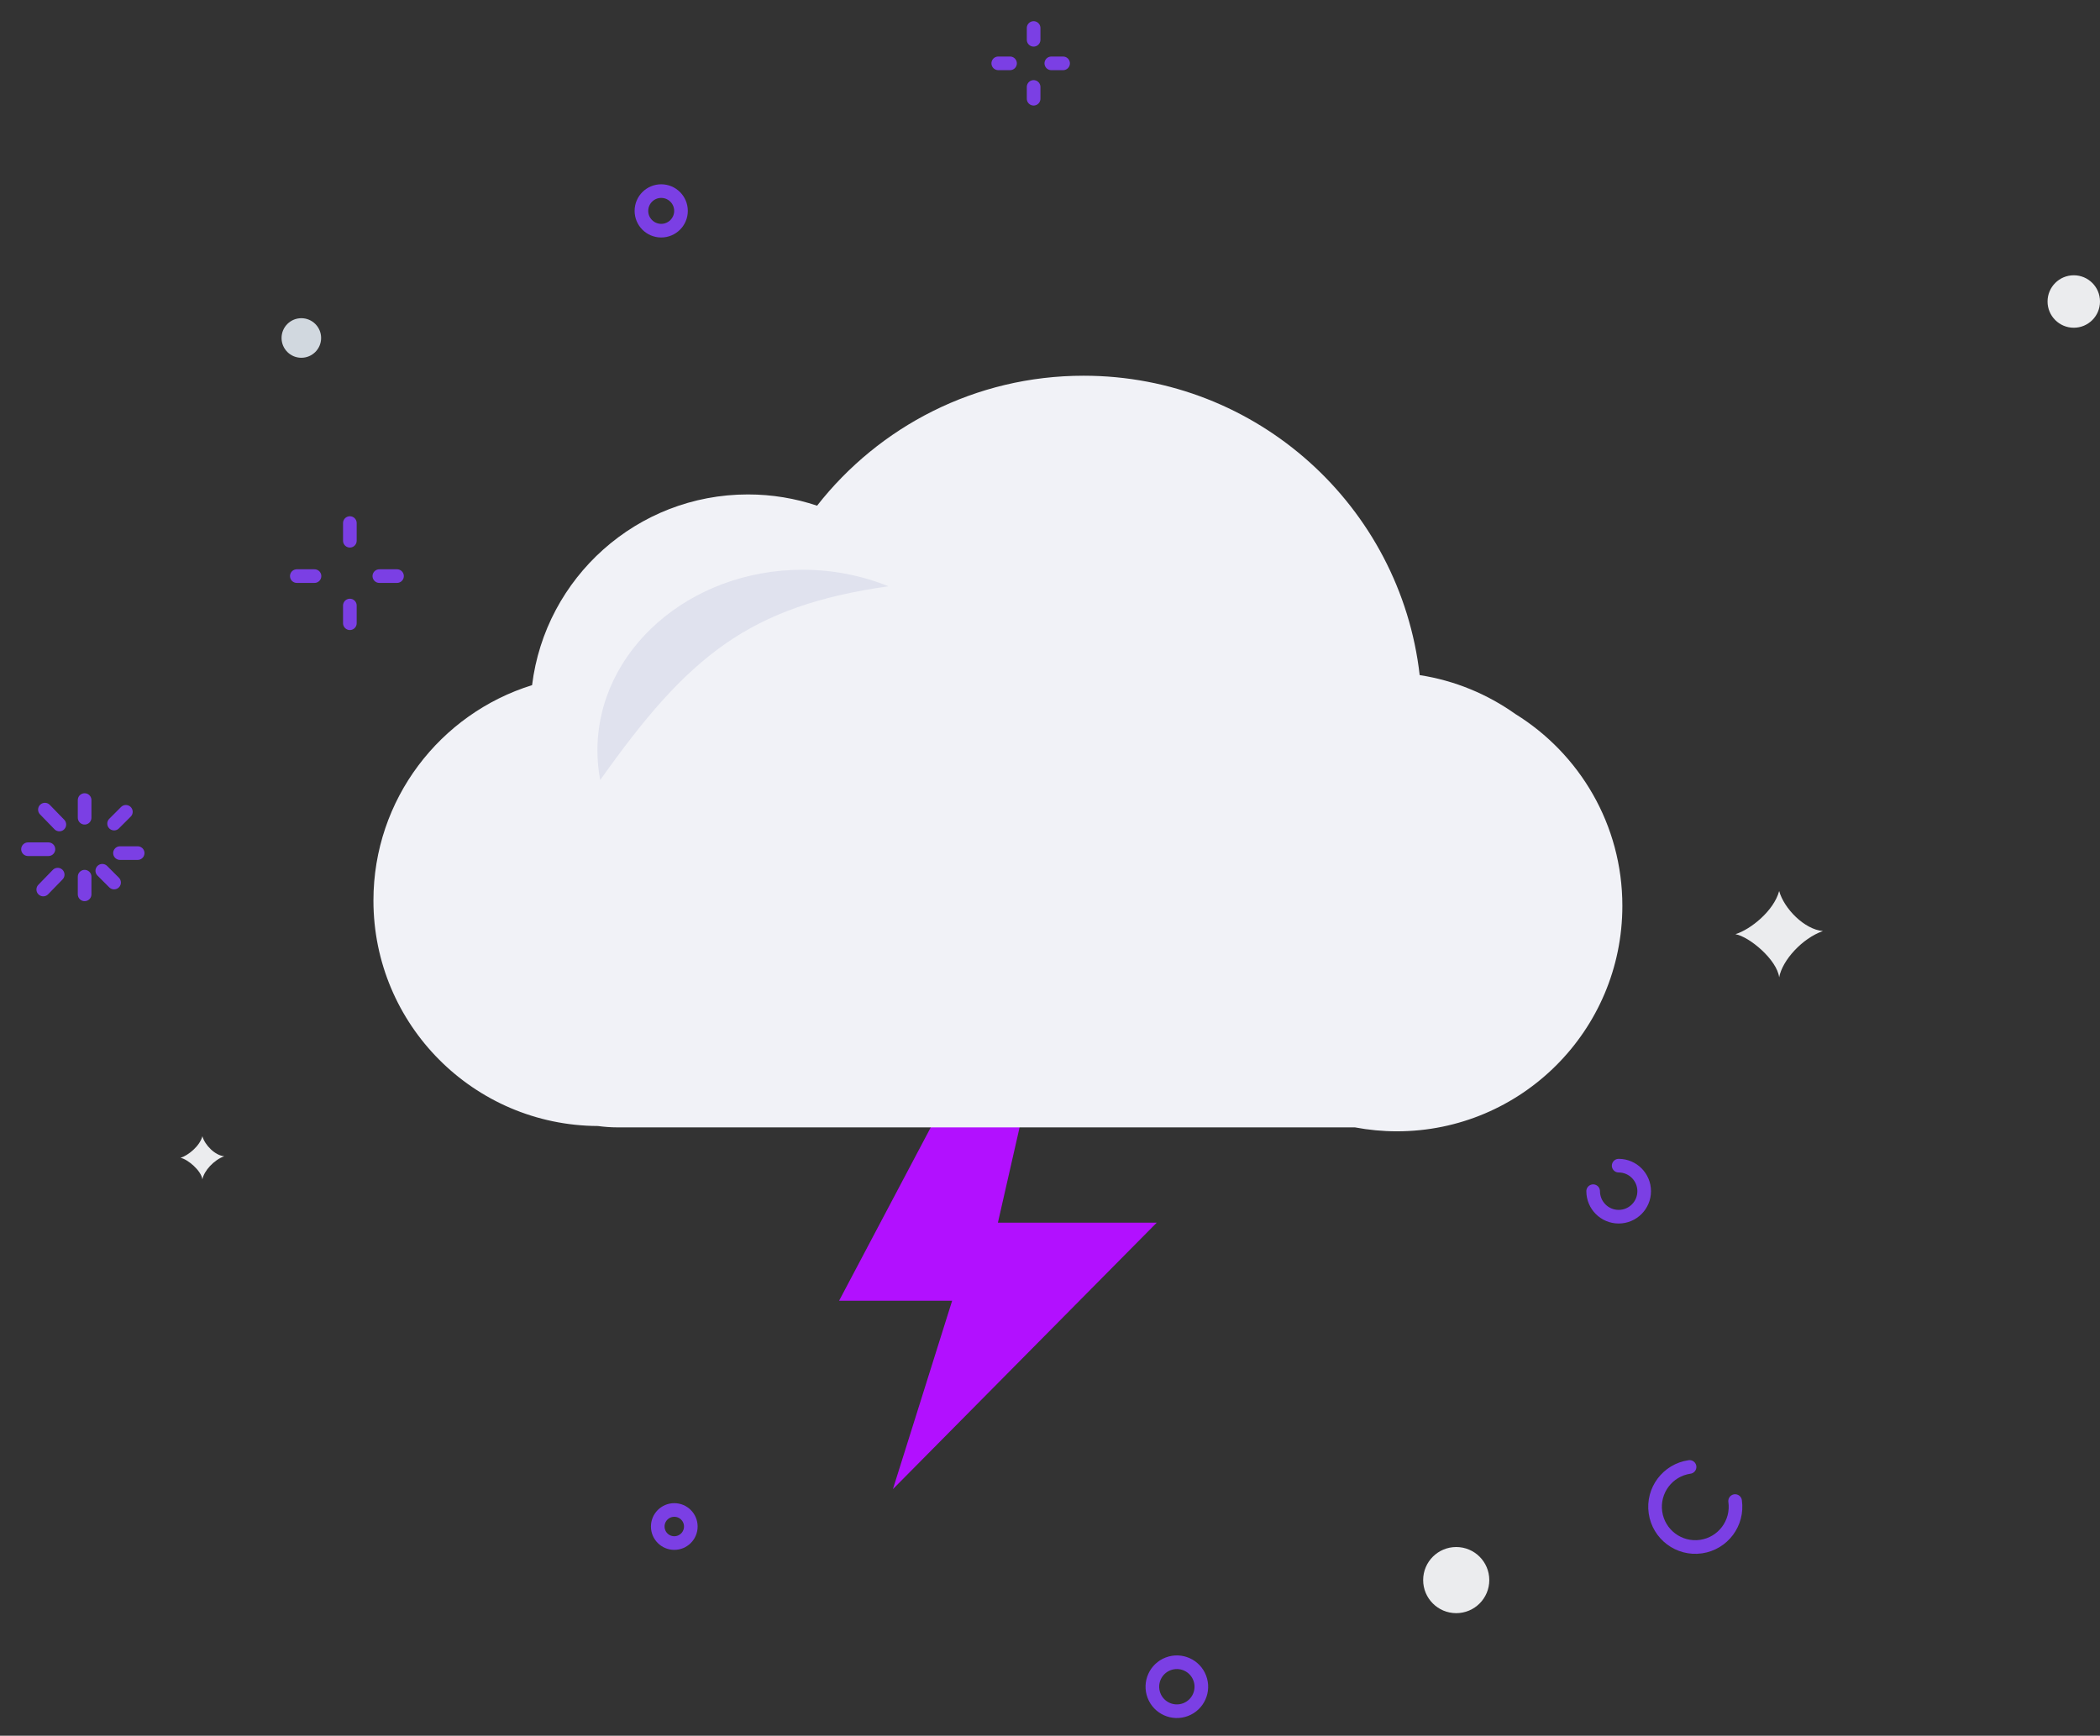 <svg width="450" height="372" viewBox="0 0 450 372" fill="none" xmlns="http://www.w3.org/2000/svg">
<rect x="0" y="0" width="450" height="372" fill="#333333" stroke="none"/>
<g id="No Internet">
<g id="circle">
<path id="Stroke 1" d="M18.132 171.469V175.258" stroke="#7B3FE4" stroke-width="2.921" stroke-linecap="round"/>
<g id="Group 8">
<path id="Stroke 2" d="M9.624 173.52L12.72 176.707" stroke="#7B3FE4" stroke-width="2.921" stroke-linecap="round"/>
<path id="Stroke 4" d="M6 182.004H10.378" stroke="#7B3FE4" stroke-width="2.921" stroke-linecap="round"/>
<path id="Stroke 6" d="M9.267 190.641L12.363 187.453" stroke="#7B3FE4" stroke-width="2.921" stroke-linecap="round"/>
</g>
<path id="Stroke 9" d="M18.132 191.676V187.887" stroke="#7B3FE4" stroke-width="2.921" stroke-linecap="round"/>
<path id="Stroke 10" d="M24.446 189.147L21.92 186.621" stroke="#7B3FE4" stroke-width="2.921" stroke-linecap="round"/>
<path id="Stroke 11" d="M29.5 182.836H25.711" stroke="#7B3FE4" stroke-width="2.921" stroke-linecap="round"/>
<path id="Stroke 12" d="M26.974 173.988L24.448 176.514" stroke="#7B3FE4" stroke-width="2.921" stroke-linecap="round"/>
<path id="Stroke 13" d="M221.49 6V8.526" stroke="#7B3FE4" stroke-width="2.921" stroke-linecap="round"/>
<path id="Stroke 15" d="M213.911 13.576H216.437" stroke="#7B3FE4" stroke-width="2.921" stroke-linecap="round"/>
<path id="Stroke 16" d="M221.49 21.159V18.633" stroke="#7B3FE4" stroke-width="2.921" stroke-linecap="round"/>
<path id="Stroke 17" d="M227.807 13.579H225.281" stroke="#7B3FE4" stroke-width="2.921" stroke-linecap="round"/>
<path id="Stroke 18" d="M74.971 112.102V115.891" stroke="#7B3FE4" stroke-width="2.921" stroke-linecap="round"/>
<path id="Stroke 19" d="M63.603 123.469H67.393" stroke="#7B3FE4" stroke-width="2.921" stroke-linecap="round"/>
<path id="Stroke 20" d="M74.971 133.569V129.779" stroke="#7B3FE4" stroke-width="2.921" stroke-linecap="round"/>
<path id="Stroke 21" d="M85.076 123.469H81.287" stroke="#7B3FE4" stroke-width="2.921" stroke-linecap="round"/>
<g id="Group 42">
<path id="Stroke 22" d="M346.857 249.826C349.876 249.826 352.324 252.275 352.324 255.294C352.324 258.315 349.876 260.762 346.857 260.762C343.839 260.762 341.391 258.315 341.391 255.294" stroke="#7B3FE4" stroke-width="2.921" stroke-linecap="round"/>
<path id="Stroke 24" d="M371.81 321.708C372.485 326.424 369.213 330.793 364.5 331.469C359.786 332.144 355.417 328.87 354.742 324.156C354.066 319.442 357.339 315.072 362.052 314.396" stroke="#7B3FE4" stroke-width="2.921" stroke-linecap="round"/>
<path id="Fill 26" fill-rule="evenodd" clip-rule="evenodd" d="M371.877 200.216C375.123 199.204 380.098 195.234 381.25 190.963C382.294 194.738 386.673 199.204 390.623 199.542C386.176 201.116 381.925 205.794 381.25 209.468C380.791 205.723 374.911 200.762 371.877 200.216Z" fill="#EBECEE"/>
<path id="Fill 28" fill-rule="evenodd" clip-rule="evenodd" d="M38.684 248.148C40.307 247.641 42.794 245.657 43.37 243.521C43.892 245.408 46.08 247.641 48.056 247.811C45.833 248.597 43.707 250.936 43.37 252.774C43.14 250.901 40.2 248.42 38.684 248.148Z" fill="#EBECEE"/>
<path id="Fill 30" fill-rule="evenodd" clip-rule="evenodd" d="M68.812 72.437C68.812 74.78 66.914 76.677 64.573 76.677C62.231 76.677 60.334 74.78 60.334 72.437C60.334 70.096 62.231 68.197 64.573 68.197C66.914 68.197 68.812 70.096 68.812 72.437Z" fill="#D1D8DF"/>
<path id="Fill 32" fill-rule="evenodd" clip-rule="evenodd" d="M319.134 338.645C319.134 342.559 315.961 345.732 312.049 345.732C308.135 345.732 304.963 342.559 304.963 338.645C304.963 334.731 308.135 331.559 312.049 331.559C315.961 331.559 319.134 334.731 319.134 338.645Z" fill="#EBECEE"/>
<path id="Fill 34" fill-rule="evenodd" clip-rule="evenodd" d="M450.001 64.62C450.001 67.725 447.485 70.241 444.382 70.241C441.277 70.241 438.762 67.725 438.762 64.62C438.762 61.514 441.277 58.998 444.382 58.998C447.485 58.998 450.001 61.514 450.001 64.62Z" fill="#EBECEE"/>
<path id="Stroke 36" fill-rule="evenodd" clip-rule="evenodd" d="M148.032 327.163C148.032 329.12 146.446 330.707 144.489 330.707C142.533 330.707 140.947 329.12 140.947 327.163C140.947 325.206 142.533 323.619 144.489 323.619C146.446 323.619 148.032 325.206 148.032 327.163Z" stroke="#7B3FE4" stroke-width="2.921" stroke-linecap="round"/>
<path id="Stroke 38" fill-rule="evenodd" clip-rule="evenodd" d="M145.927 45.197C145.927 47.54 144.029 49.437 141.688 49.437C139.347 49.437 137.449 47.54 137.449 45.197C137.449 42.855 139.347 40.957 141.688 40.957C144.029 40.957 145.927 42.855 145.927 45.197Z" stroke="#7B3FE4" stroke-width="2.921" stroke-linecap="round"/>
<path id="Stroke 40" fill-rule="evenodd" clip-rule="evenodd" d="M254.05 366.406C251.341 367.436 248.31 366.075 247.279 363.367C246.249 360.658 247.608 357.624 250.318 356.595C253.026 355.564 256.057 356.924 257.087 359.633C258.119 362.343 256.758 365.375 254.05 366.406Z" stroke="#7B3FE4" stroke-width="2.921" stroke-linecap="round"/>
</g>
</g>
<path id="Fill 1" fill-rule="evenodd" clip-rule="evenodd" d="M179.804 278.774H204.03L191.34 319.152L247.869 262.047H213.835L232.871 178.406L179.804 278.774Z" fill="#B210FF"/>
<g id="Group 6">
<path id="Fill 2" fill-rule="evenodd" clip-rule="evenodd" d="M324.722 153.026C318.749 148.782 311.776 145.856 304.218 144.689C300.084 108.574 269.425 80.525 232.203 80.525C209.008 80.525 188.361 91.423 175.088 108.378C170.431 106.818 165.46 105.967 160.276 105.967C136.477 105.967 116.851 123.807 114.018 146.842C94.322 152.948 80.022 171.309 80.022 193.007C80.022 219.62 101.532 241.203 128.12 241.328C129.489 241.512 130.881 241.619 132.301 241.619H290.336C293.254 242.166 296.247 242.464 299.323 242.464C326.017 242.464 347.649 220.829 347.649 194.138C347.649 176.766 338.48 161.542 324.722 153.026Z" fill="#F1F2F7"/>
<path id="Fill 4" fill-rule="evenodd" clip-rule="evenodd" d="M190.378 125.653C184.785 123.383 178.561 122.109 172.001 122.109C147.706 122.109 128.019 139.451 128.019 160.839C128.019 163.002 128.225 165.12 128.614 167.183C147.503 140.5 160.519 129.903 190.378 125.653Z" fill="#E0E2EE"/>
</g>
</g>
</svg>
